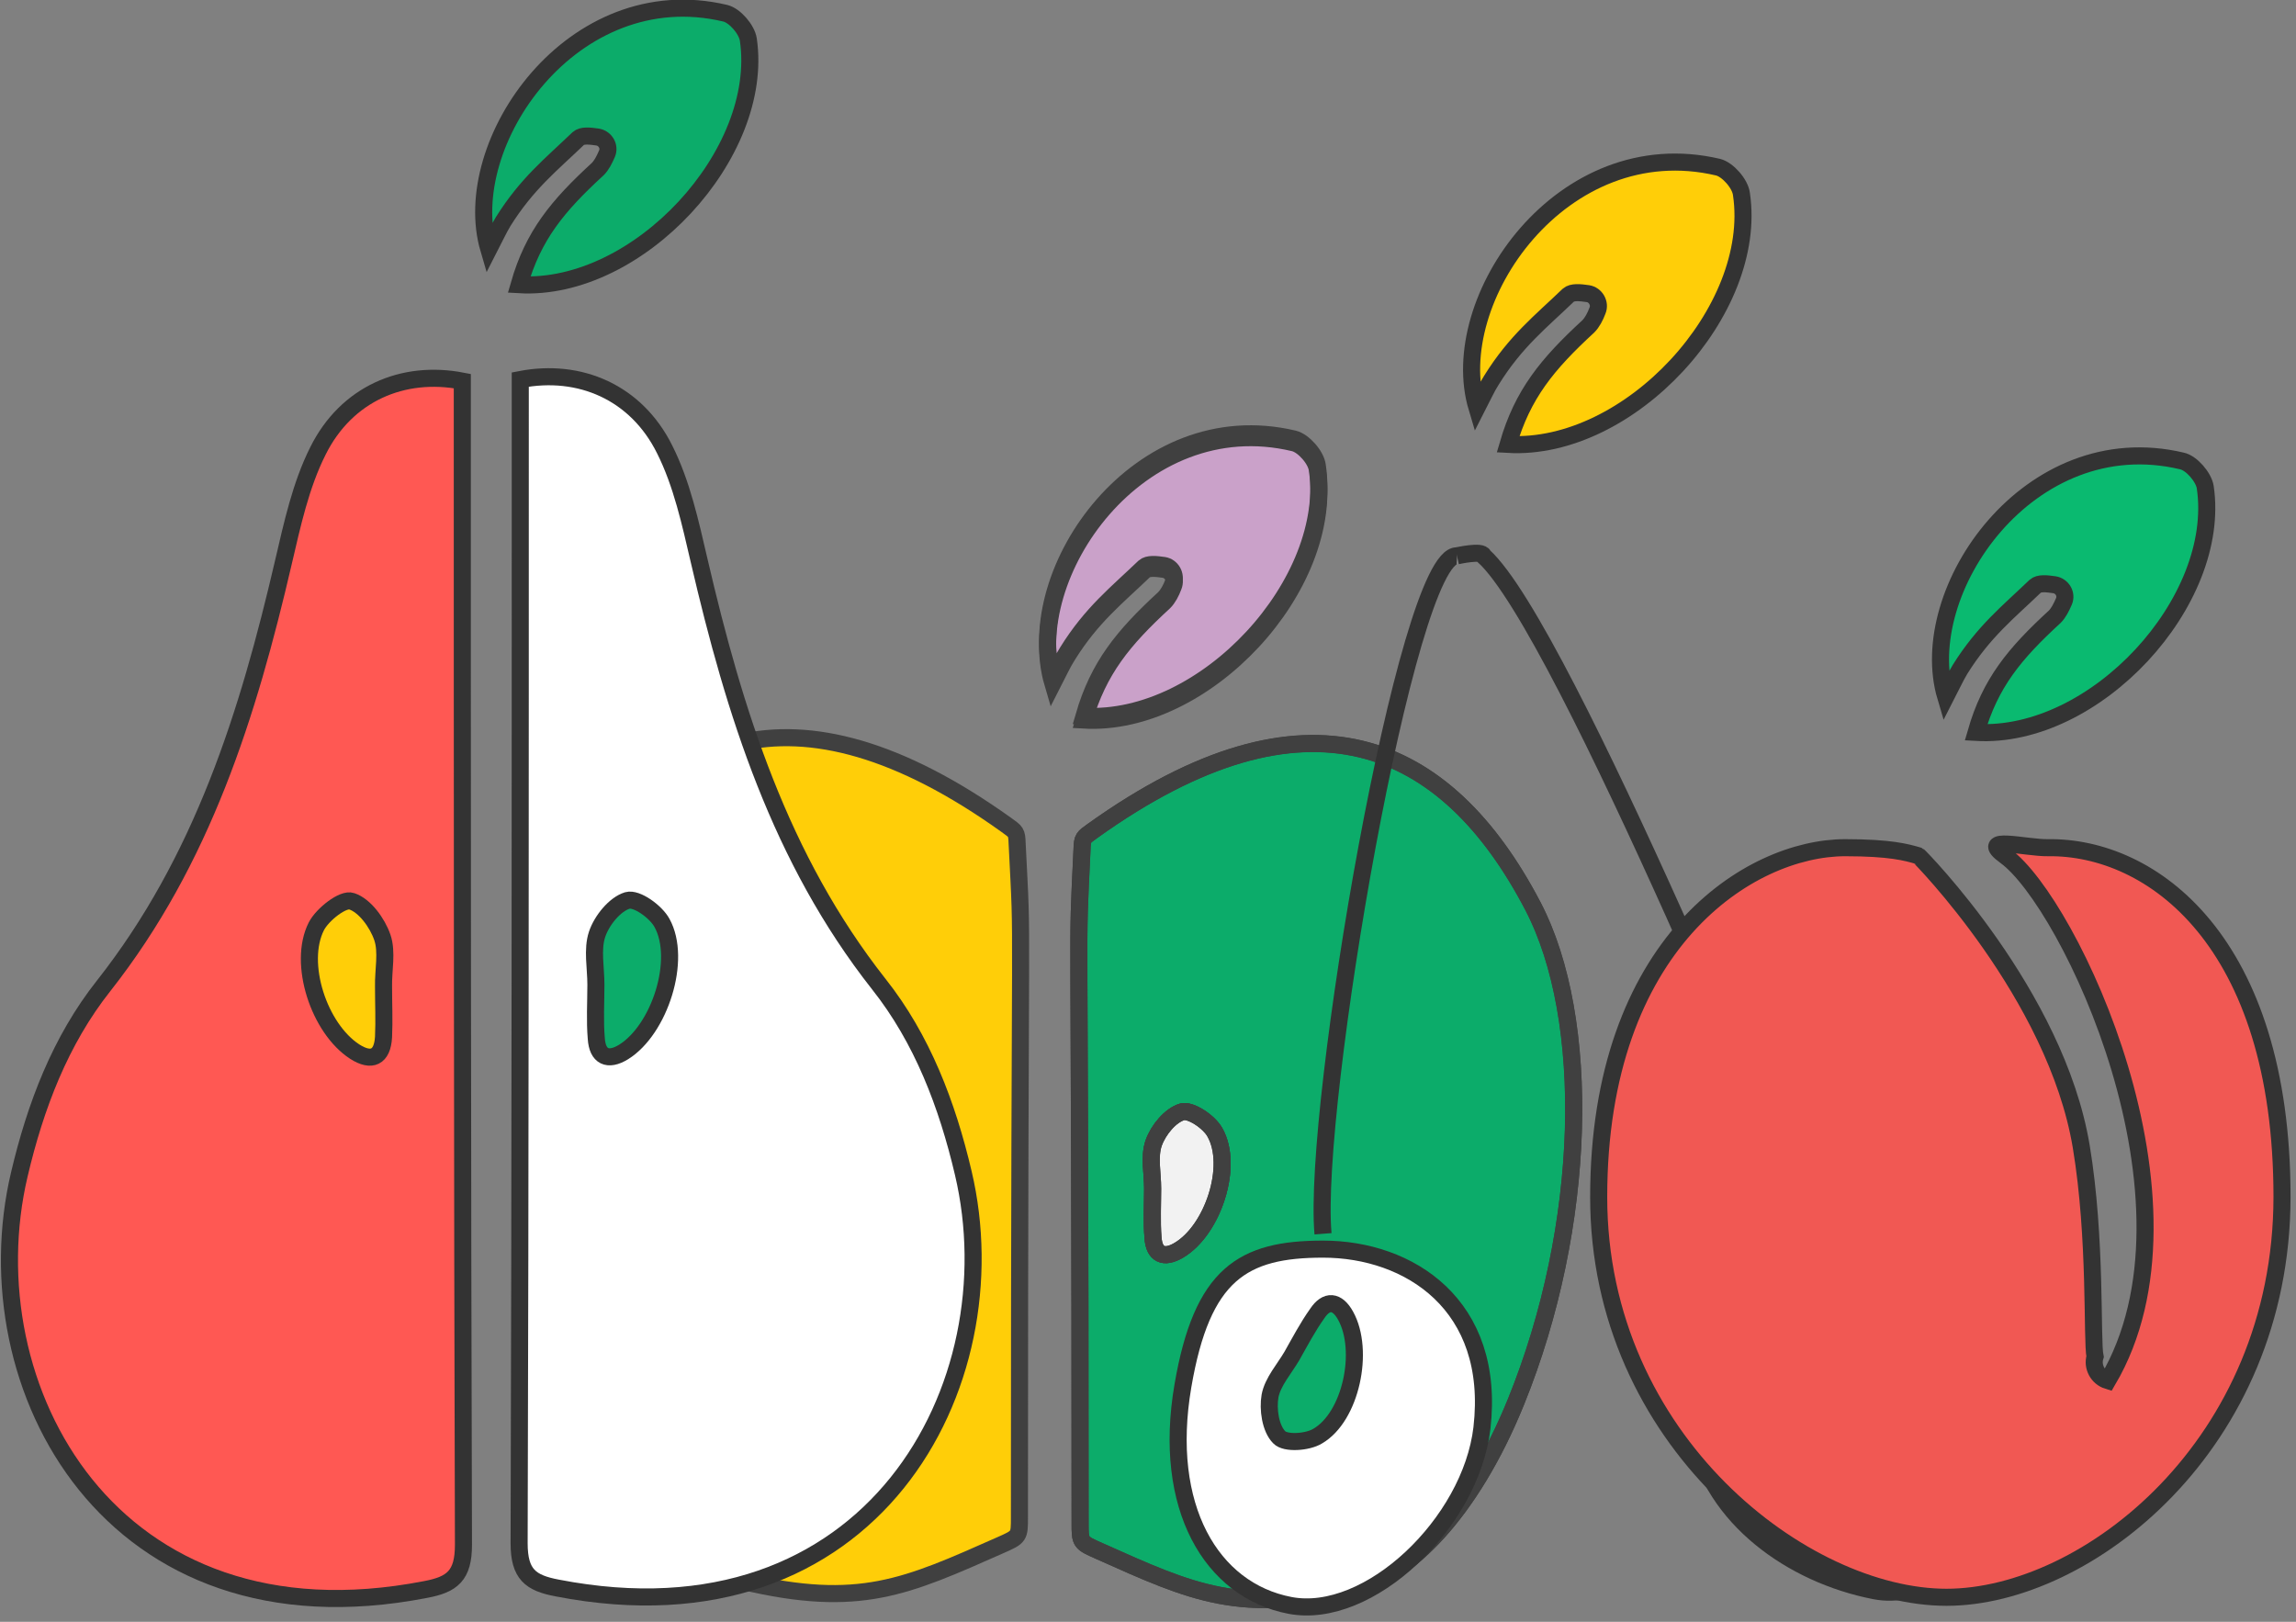 <?xml version="1.0" encoding="UTF-8" standalone="no"?>
<svg width="269px" height="190px" viewBox="0 0 269 190" version="1.1" xmlns="http://www.w3.org/2000/svg" xmlns:xlink="http://www.w3.org/1999/xlink" xmlns:sketch="http://www.bohemiancoding.com/sketch/ns">
    <rect x="0" y="0" width="269" height="190" fill="#808080" stroke="none"/>
    <!-- Generator: Sketch 3.5.1 (25234) - http://www.bohemiancoding.com/sketch -->
    <title>logo + Streu Obst!</title>
    <desc>Created with Sketch.</desc>
    <defs></defs>
    <g id="Page-1" stroke="none" stroke-width="1" fill="none" fill-rule="evenodd" sketch:type="MSPage">
        <g id="Wireframe" sketch:type="MSArtboardGroup" transform="translate(-585, -275)">
            <g id="logo-+-Streu-Obst!" sketch:type="MSLayerGroup" transform="translate(586, 275)">
                <g id="logo" sketch:type="MSShapeGroup">
                    <g id="apfel" transform="translate(60.417, 50.796)" stroke="#404040" stroke-width="2">
                        <path d="M118.202,55.382 C125.083,68.572 124.588,92.784 116.178,113.473 C110.87,126.528 103.449,133.756 97.467,135.156 C83.884,138.409 78.396,135.834 67.377,130.91 C65.128,129.916 65.128,129.916 65.128,127.613 C65.128,48.922 64.678,63.106 65.353,48.696 C65.398,47.341 65.488,47.341 66.612,46.528 C91.71,28.594 108.082,36.003 118.202,55.382 L118.202,55.382 Z M76.687,95.676 C80.69,93.327 83.164,85.783 80.915,81.853 C80.24,80.633 78.081,79.188 77.092,79.459 C75.698,79.865 74.258,81.627 73.764,83.072 C73.179,84.699 73.629,86.641 73.629,88.448 C73.629,90.39 73.494,92.288 73.674,94.23 C73.809,96.172 74.933,96.714 76.687,95.676 L76.687,95.676 Z" id="XMLID_28_" fill="#0CAC6A"></path>
                        <path d="M90.18,0.632 C91.305,0.903 92.789,2.575 92.924,3.794 C94.948,17.437 79.791,33.925 65.578,33.111 C67.287,27.239 70.165,23.716 74.978,19.289 C75.428,18.837 75.788,18.159 76.057,17.437 C76.417,16.578 75.833,15.585 74.933,15.449 C73.988,15.314 73.089,15.223 72.639,15.63 C69.446,18.701 66.477,21.005 63.644,25.568 C63.059,26.471 62.609,27.51 61.934,28.82 C58.201,16.172 71.964,-3.704 90.18,0.632 L90.18,0.632 Z" id="XMLID_26_" fill="#CAA1C9"></path>
                        <path d="M80.915,81.853 C83.164,85.783 80.69,93.327 76.687,95.676 C74.933,96.714 73.809,96.172 73.674,94.23 C73.539,92.333 73.629,90.39 73.629,88.448 C73.629,86.641 73.179,84.699 73.764,83.072 C74.303,81.582 75.698,79.865 77.092,79.459 C78.081,79.188 80.24,80.633 80.915,81.853 L80.915,81.853 Z" id="XMLID_25_" fill="#F2F2F2"></path>
                        <path d="M56.492,45.85 C57.617,46.663 57.706,46.663 57.751,48.018 C58.471,62.428 58.021,48.289 58.021,126.935 C58.021,129.239 58.021,129.239 55.772,130.233 C44.753,135.111 39.266,137.686 25.682,134.479 C19.7,133.033 12.324,125.806 6.972,112.796 C-1.484,92.107 -1.934,67.894 4.948,54.704 C15.068,35.28 31.439,27.917 56.492,45.85 L56.492,45.85 Z M49.341,87.77 C49.341,85.963 49.79,84.021 49.206,82.395 C48.666,80.904 47.272,79.188 45.877,78.781 C44.888,78.51 42.729,79.955 42.054,81.175 C39.805,85.105 42.279,92.649 46.282,94.998 C48.036,96.037 49.161,95.495 49.296,93.552 C49.431,91.61 49.341,89.668 49.341,87.77 L49.341,87.77 Z" id="XMLID_20_" fill="#FFCE08"></path>
                        <path d="M49.206,82.395 C49.79,84.021 49.341,85.963 49.341,87.77 C49.341,89.713 49.476,91.61 49.296,93.552 C49.161,95.495 48.036,96.037 46.282,94.998 C42.279,92.649 39.805,85.105 42.054,81.175 C42.729,79.955 44.888,78.51 45.877,78.781 C47.272,79.188 48.666,80.949 49.206,82.395 L49.206,82.395 Z" id="XMLID_17_" fill="#F15853"></path>
                        <path d="M49.341,87.77 C49.341,85.963 49.79,84.021 49.206,82.395 C48.666,80.904 47.272,79.188 45.877,78.781 C44.888,78.51 42.729,79.955 42.054,81.175 C39.805,85.105 42.279,92.649 46.282,94.998 C48.036,96.037 49.161,95.495 49.296,93.552 C49.431,91.61 49.341,89.668 49.341,87.77 L49.341,87.77 Z" id="XMLID_38_"></path>
                        <path d="M73.629,88.448 C73.629,86.641 73.179,84.699 73.764,83.072 C74.303,81.582 75.698,79.865 77.092,79.459 C78.081,79.188 80.24,80.633 80.915,81.853 C83.164,85.783 80.69,93.327 76.687,95.676 C74.933,96.714 73.809,96.172 73.674,94.23 C73.494,92.288 73.629,90.345 73.629,88.448 L73.629,88.448 Z" id="XMLID_39_"></path>
                        <path d="M116.178,113.473 C110.87,126.528 103.449,133.756 97.467,135.156 C83.884,138.409 78.396,135.834 67.377,130.91 C65.128,129.916 65.128,129.916 65.128,127.613 C65.128,48.922 64.678,63.106 65.353,48.696 C65.398,47.341 65.488,47.341 66.612,46.528 C91.665,28.594 108.037,35.957 118.157,55.336 C125.083,68.572 124.588,92.784 116.178,113.473 L116.178,113.473 Z" id="XMLID_40_"></path>
                        <path d="M90.18,1.084 C91.305,1.355 92.789,3.027 92.924,4.246 C94.948,17.888 79.791,34.376 65.578,33.563 C67.287,27.691 70.165,24.167 74.978,19.74 C75.428,19.289 75.788,18.611 76.057,17.888 C76.417,17.03 75.833,16.036 74.933,15.901 C73.988,15.765 73.089,15.675 72.639,16.081 C69.446,19.153 66.477,21.457 63.644,26.019 C63.059,26.923 62.609,27.962 61.934,29.272 C58.201,16.624 71.964,-3.252 90.18,1.084 L90.18,1.084 Z" id="XMLID_43_"></path>
                    </g>
                    <g id="birne" transform="translate(0, 0.693)">
                        <g id="kirsche" transform="translate(136.822, 17.897)">
                            <path d="M35.802,148.708 C34.498,159.866 22.534,171.249 13.313,169.487 C4.093,167.726 -1.664,157.968 0.765,143.784 C3.014,130.639 7.781,127.748 17.182,127.748 C27.257,127.748 37.466,134.253 35.802,148.708 L35.802,148.708 Z" id="XMLID_52_" stroke="#333333" stroke-width="2" fill="#FFFFFF"></path>
                            <path d="M96.297,142.203 C100.66,152.322 92.429,169.849 81.815,167.771 C72.099,165.874 62.834,159.233 60.9,149.612 C58.876,139.493 63.509,127.161 74.663,126.483 C84.648,125.896 91.08,130.233 96.297,142.203 L96.297,142.203 Z" id="XMLID_55_" stroke="#333333" stroke-width="2" fill="#CAA1C9"></path>
                            <path d="M17.182,125.941 C17.137,125.309 17.182,125.941 17.182,125.941 C15.877,111.17 27.032,46.212 32.879,46.528" id="XMLID_145_" stroke="#333333" stroke-width="2"></path>
                            <path d="M66.207,4.511 C68.231,18.153 53.074,34.641 38.861,33.828 C40.57,27.956 43.449,24.432 48.261,20.005 C48.711,19.554 49.071,18.876 49.341,18.153 C49.7,17.295 49.116,16.301 48.216,16.166 C47.272,16.03 46.372,15.94 45.922,16.346 C42.729,19.418 39.76,21.722 36.927,26.284 C36.342,27.188 35.892,28.227 35.218,29.537 C31.439,16.934 45.203,-2.942 63.464,1.349 C64.588,1.62 66.072,3.291 66.207,4.511 Z" id="XMLID_46_" fill="#FFCE08"></path>
                            <path d="M82.354,138.138 C83.074,139.764 84.243,141.39 84.378,143.107 C84.468,144.688 83.884,146.856 82.759,147.759 C81.949,148.437 79.431,147.94 78.306,147.127 C74.708,144.417 73.988,136.512 76.732,132.762 C77.946,131.091 79.161,131.136 80.105,132.898 C80.915,134.569 81.59,136.376 82.354,138.138 L82.354,138.138 Z" id="XMLID_32_" fill="#F2F2F2"></path>
                            <path d="M19.79,135.563 C22.084,139.628 20.42,147.398 16.507,149.657 C15.292,150.334 12.729,150.515 12.009,149.792 C10.975,148.753 10.66,146.495 10.93,144.959 C11.244,143.287 12.594,141.842 13.493,140.261 C14.438,138.589 15.337,136.873 16.417,135.292 C17.586,133.666 18.801,133.756 19.79,135.563 L19.79,135.563 Z" id="XMLID_31_" fill="#0CAC6A"></path>
                            <path d="M74.618,125.58 C73.134,123.366 45.473,55.065 35.982,46.528 C35.892,45.85 32.879,46.528 32.879,46.528" id="XMLID_149_" stroke="#333333" stroke-width="2"></path>
                            <path d="M63.464,0.994 C64.588,1.265 66.072,2.936 66.207,4.156 C68.231,17.798 53.074,34.286 38.861,33.473 C40.57,27.6 43.449,24.077 48.261,19.65 C48.711,19.198 49.071,18.521 49.341,17.798 C49.7,16.94 49.116,15.946 48.216,15.81 C47.272,15.675 46.372,15.585 45.922,15.991 C42.729,19.063 39.76,21.367 36.927,25.929 C36.342,26.833 35.892,27.871 35.218,29.181 C31.439,16.578 45.203,-3.298 63.464,0.994 L63.464,0.994 Z" id="XMLID_47_" stroke="#333333" stroke-width="2"></path>
                            <path d="M82.354,138.138 C83.074,139.764 84.243,141.39 84.378,143.107 C84.468,144.688 83.884,146.856 82.759,147.759 C81.949,148.437 79.431,147.94 78.306,147.127 C74.708,144.417 73.988,136.512 76.732,132.762 C77.946,131.091 79.161,131.136 80.105,132.898 C80.915,134.569 81.59,136.376 82.354,138.138 L82.354,138.138 Z" id="XMLID_37_" stroke="#333333" stroke-width="2" fill="#FFCE08"></path>
                            <path d="M13.538,140.261 C12.639,141.797 11.289,143.287 10.975,144.959 C10.705,146.495 11.02,148.753 12.054,149.792 C12.774,150.56 15.382,150.379 16.552,149.657 C20.465,147.398 22.084,139.628 19.835,135.563 C18.846,133.756 17.586,133.666 16.507,135.292 C15.382,136.873 14.483,138.589 13.538,140.261 L13.538,140.261 Z" id="XMLID_35_" stroke="#333333" stroke-width="2"></path>
                        </g>
                        <g id="pflaume" transform="translate(186.032, 52.496)" stroke="#333333" stroke-width="2">
                            <path d="M71.335,3.885 C73.314,17.256 58.426,33.428 44.483,32.615 C46.147,26.833 48.981,23.399 53.703,19.063 C54.153,18.611 54.468,17.979 54.783,17.256 C55.143,16.398 54.558,15.449 53.658,15.314 C52.714,15.178 51.859,15.088 51.41,15.494 C48.261,18.521 45.383,20.779 42.594,25.251 C42.054,26.155 41.604,27.149 40.93,28.459 C37.242,16.081 50.69,-3.433 68.591,0.813 C69.716,1.039 71.155,2.71 71.335,3.885 L71.335,3.885 Z" id="XMLID_6_" fill="#0ABA70"></path>
                            <path d="M41.02,133.937 C24.423,133.937 0.27,115.687 0.27,87.048 C0.27,57.234 17.991,46.121 29.146,46.121 C34.453,46.121 36.342,46.663 37.736,47.07 C37.826,47.115 53.838,63.287 56.807,81.13 C58.606,91.926 58.021,103.897 58.426,105.749 C58.066,106.923 58.741,108.188 59.91,108.55 C72.234,87.635 55.368,52.491 47.946,47.115 C44.528,44.63 50.375,46.166 52.894,46.121 C65.038,45.941 80.33,57.008 80.33,87.048 C80.285,116.094 57.437,133.937 41.02,133.937 L41.02,133.937 Z" id="Shape" fill="#F15853"></path>
                        </g>
                        <path d="M86.717,3.975 C88.696,17.346 73.809,33.518 59.865,32.705 C61.53,26.923 64.363,23.49 69.086,19.153 C69.536,18.701 69.85,18.069 70.165,17.346 C70.525,16.488 69.94,15.539 69.041,15.404 C68.096,15.268 67.242,15.178 66.792,15.585 C63.644,18.611 60.765,20.87 57.976,25.342 C57.437,26.245 56.987,27.239 56.312,28.549 C52.624,16.172 66.072,-3.343 83.973,0.903 C85.098,1.129 86.537,2.801 86.717,3.975 L86.717,3.975 Z" id="XMLID_11_" fill="#0CAC6A"></path>
                        <path d="M111.815,136.737 C117.662,161.537 101.155,192.525 64.228,185.343 C61.125,184.756 59.775,183.717 59.775,180.103 C59.91,135.924 59.91,91.745 59.91,47.522 L59.91,43.772 C66.882,42.417 73.539,45.263 76.822,51.948 C78.801,55.969 79.836,60.576 80.87,65.003 C85.008,82.801 90.36,99.967 101.92,114.603 C107.002,121.017 109.926,128.697 111.815,136.737 L111.815,136.737 Z" id="XMLID_10_" fill="#F15853"></path>
                        <path d="M53.299,180.284 C53.299,183.943 51.994,184.937 48.846,185.524 C11.919,192.706 -4.588,161.718 1.259,136.918 C3.148,128.877 6.072,121.198 11.154,114.784 C22.714,100.102 28.066,82.982 32.204,65.184 C33.239,60.757 34.228,56.15 36.252,52.129 C39.58,45.444 46.192,42.598 53.164,43.953 L53.164,47.702 C53.164,91.881 53.164,136.06 53.299,180.284 L53.299,180.284 Z" id="XMLID_8_" fill="#FF5853"></path>
                        <path d="M48.846,185.524 C11.919,192.706 -4.588,161.718 1.259,136.918 C3.148,128.877 6.072,121.198 11.154,114.784 C22.714,100.102 28.066,82.982 32.204,65.184 C33.239,60.757 34.228,56.15 36.252,52.129 C39.58,45.444 46.192,42.598 53.164,43.953 L53.164,47.702 C53.164,91.881 53.164,136.06 53.299,180.284 C53.299,183.898 51.994,184.937 48.846,185.524 L48.846,185.524 Z" id="XMLID_27_" stroke="#333333" stroke-width="2"></path>
                        <path d="M83.973,0.858 C85.098,1.129 86.492,2.756 86.672,3.93 C88.651,17.301 73.764,33.473 59.82,32.66 C61.485,26.878 64.318,23.445 69.041,19.108 C69.491,18.656 69.805,18.024 70.12,17.301 C70.48,16.443 69.895,15.494 68.996,15.359 C68.051,15.223 67.197,15.133 66.747,15.539 C63.599,18.566 60.72,20.825 57.931,25.297 C57.392,26.2 56.942,27.194 56.267,28.504 C52.624,16.127 66.072,-3.388 83.973,0.858 L83.973,0.858 Z" id="XMLID_14_" stroke="#333333" stroke-width="2"></path>
                        <path d="M59.82,180.103 C59.82,183.762 61.17,184.756 64.273,185.343 C101.2,192.525 117.707,161.537 111.86,136.737 C109.971,128.697 107.047,121.017 101.965,114.603 C90.405,99.922 85.053,82.801 80.915,65.003 C79.881,60.576 78.891,55.969 76.867,51.948 C73.539,45.263 66.927,42.417 59.955,43.772 L59.955,47.522 C59.955,91.7 59.955,135.924 59.82,180.103 L59.82,180.103 Z" id="XMLID_2_" stroke="#333333" stroke-width="2" fill="#FFFFFF"></path>
                        <path d="M76.552,107.466 C78.936,111.757 76.282,119.978 72.054,122.598 C70.21,123.728 68.996,123.14 68.861,121.017 C68.681,118.939 68.816,116.816 68.816,114.693 C68.816,112.751 68.366,110.582 68.951,108.821 C69.491,107.195 71.02,105.297 72.504,104.846 C73.539,104.529 75.833,106.156 76.552,107.466 L76.552,107.466 Z" id="XMLID_1_" fill="#0CAC6A"></path>
                        <path d="M68.816,114.648 C68.816,112.706 68.366,110.537 68.951,108.776 C69.491,107.149 71.02,105.252 72.504,104.8 C73.584,104.484 75.833,106.11 76.552,107.42 C78.936,111.712 76.282,119.933 72.054,122.553 C70.21,123.682 68.996,123.095 68.861,120.972 C68.681,118.894 68.816,116.771 68.816,114.648 L68.816,114.648 Z" id="XMLID_12_" stroke="#333333" stroke-width="2"></path>
                        <path d="M43.755,109.092 C44.385,110.853 43.89,112.977 43.89,114.919 C43.89,116.861 43.98,118.849 43.89,120.791 C43.755,123.186 42.495,123.773 40.516,122.508 C36.334,119.798 33.815,112.163 36.019,107.827 C36.738,106.427 39.167,104.529 40.157,104.891 C41.731,105.342 43.17,107.375 43.755,109.092 L43.755,109.092 Z" id="XMLID_4_" fill="#FFCE08"></path>
                        <path d="M43.935,114.919 C43.935,116.861 44.025,118.849 43.935,120.791 C43.8,123.186 42.54,123.773 40.561,122.508 C36.379,119.798 33.86,112.163 36.064,107.827 C36.783,106.427 39.212,104.529 40.202,104.891 C41.731,105.388 43.215,107.42 43.8,109.137 C44.385,110.853 43.89,112.977 43.935,114.919 L43.935,114.919 Z" id="XMLID_13_" stroke="#333333" stroke-width="2"></path>
                    </g>
                </g>
            </g>
        </g>
    </g>
</svg>